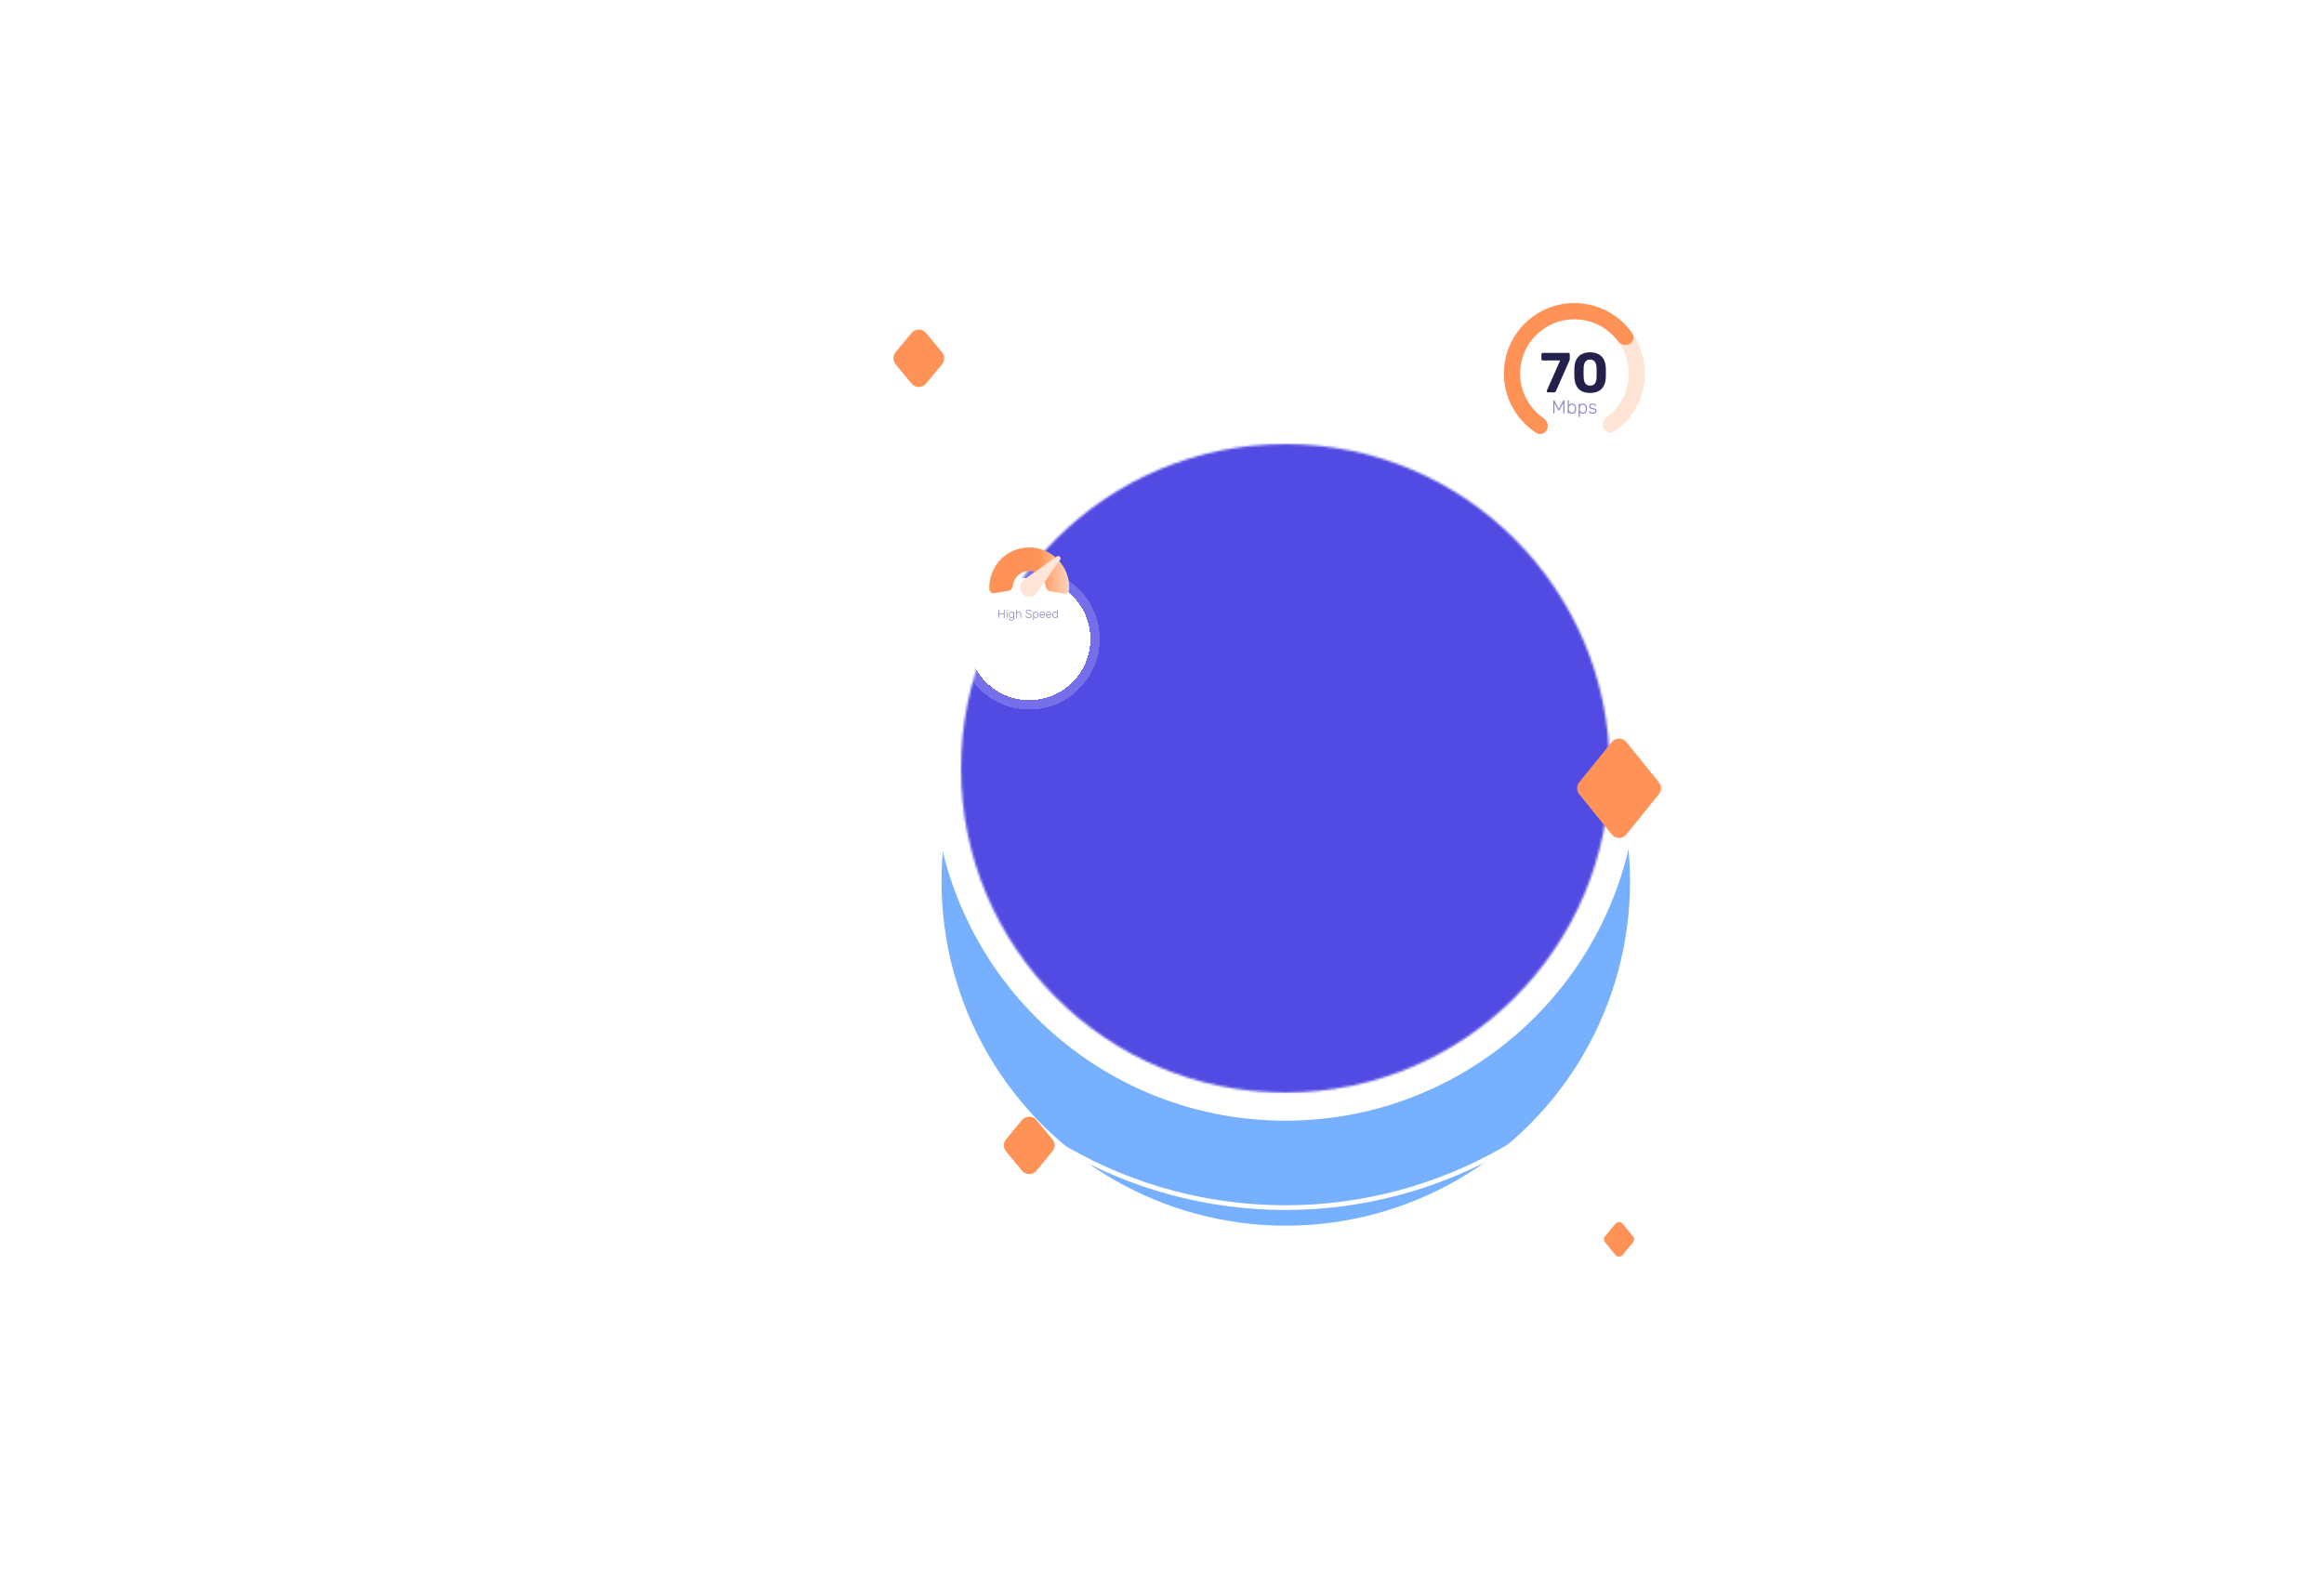 <svg width="989" height="673" viewBox="0 0 989 673" fill="none" xmlns="http://www.w3.org/2000/svg">
    <g filter="url(#filter0_f_4_4210)">
    <circle cx="547.182" cy="375.182" r="146.5" transform="rotate(45 547.182 375.182)" fill="#76B0FF"/>
    </g>
    <circle cx="547" cy="327" r="144" stroke="white" stroke-width="12"/>
    <circle cx="547" cy="327" r="138" fill="white"/>
    <mask id="mask0_4_4210" style="mask-type:alpha" maskUnits="userSpaceOnUse" x="409" y="189" width="276" height="276">
    <circle cx="547" cy="327" r="138" fill="#D9D9D9"/>
    </mask>
    <g mask="url(#mask0_4_4210)">
    <rect x="372" y="167" width="350" height="310" fill="#524BE3"/>
    </g>
    <circle cx="547" cy="327" r="187" stroke="white" stroke-width="2"/>
    <circle cx="547" cy="327" r="237" stroke="white" stroke-width="2"/>
    <g filter="url(#filter1_d_4_4210)">
    <circle cx="670" cy="159" r="44" fill="white" shape-rendering="crispEdges"/>
    <circle cx="670" cy="159" r="46" stroke="white" stroke-opacity="0.2" stroke-width="4" shape-rendering="crispEdges"/>
    </g>
    <path d="M661.202 176C661.148 176 661.103 175.984 661.066 175.952C661.034 175.92 661.018 175.877 661.018 175.824V170.584C661.018 170.525 661.034 170.48 661.066 170.448C661.103 170.416 661.148 170.4 661.202 170.4H661.402C661.455 170.4 661.495 170.413 661.522 170.44C661.548 170.467 661.564 170.488 661.57 170.504L663.386 174.04L665.21 170.504C665.22 170.488 665.236 170.467 665.258 170.44C665.284 170.413 665.324 170.4 665.378 170.4H665.57C665.628 170.4 665.674 170.416 665.706 170.448C665.738 170.48 665.754 170.525 665.754 170.584V175.824C665.754 175.877 665.738 175.92 665.706 175.952C665.674 175.984 665.628 176 665.57 176H665.426C665.372 176 665.33 175.984 665.298 175.952C665.266 175.92 665.25 175.877 665.25 175.824V171.488L663.722 174.496C663.7 174.549 663.668 174.589 663.626 174.616C663.588 174.643 663.538 174.656 663.474 174.656H663.298C663.234 174.656 663.183 174.643 663.146 174.616C663.108 174.589 663.076 174.549 663.05 174.496L661.522 171.488V175.824C661.522 175.877 661.506 175.92 661.474 175.952C661.442 175.984 661.399 176 661.346 176H661.202ZM668.996 176.08C668.665 176.08 668.39 176.021 668.172 175.904C667.958 175.781 667.785 175.629 667.652 175.448V175.824C667.652 175.877 667.636 175.92 667.604 175.952C667.572 175.984 667.529 176 667.476 176H667.34C667.286 176 667.244 175.984 667.212 175.952C667.18 175.92 667.164 175.877 667.164 175.824V170.496C667.164 170.443 667.18 170.4 667.212 170.368C667.244 170.336 667.286 170.32 667.34 170.32H667.476C667.529 170.32 667.572 170.336 667.604 170.368C667.636 170.4 667.652 170.443 667.652 170.496V172.392C667.785 172.216 667.958 172.067 668.172 171.944C668.39 171.821 668.665 171.76 668.996 171.76C669.31 171.76 669.574 171.816 669.788 171.928C670.001 172.04 670.174 172.189 670.308 172.376C670.441 172.563 670.54 172.771 670.604 173C670.668 173.229 670.702 173.461 670.708 173.696C670.713 173.776 670.716 173.851 670.716 173.92C670.716 173.989 670.713 174.064 670.708 174.144C670.702 174.379 670.668 174.611 670.604 174.84C670.54 175.069 670.441 175.277 670.308 175.464C670.174 175.651 670.001 175.8 669.788 175.912C669.574 176.024 669.31 176.08 668.996 176.08ZM668.948 175.616C669.262 175.616 669.51 175.547 669.692 175.408C669.873 175.269 670.004 175.088 670.084 174.864C670.164 174.64 670.209 174.4 670.22 174.144C670.225 173.995 670.225 173.845 670.22 173.696C670.209 173.44 670.164 173.2 670.084 172.976C670.004 172.752 669.873 172.571 669.692 172.432C669.51 172.293 669.262 172.224 668.948 172.224C668.654 172.224 668.412 172.293 668.22 172.432C668.033 172.571 667.892 172.744 667.796 172.952C667.705 173.16 667.657 173.371 667.652 173.584C667.646 173.664 667.644 173.768 667.644 173.896C667.644 174.024 667.646 174.128 667.652 174.208C667.662 174.427 667.71 174.645 667.796 174.864C667.886 175.077 668.025 175.256 668.212 175.4C668.398 175.544 668.644 175.616 668.948 175.616ZM671.98 177.52C671.927 177.52 671.884 177.504 671.852 177.472C671.82 177.44 671.804 177.397 671.804 177.344V172.016C671.804 171.963 671.82 171.92 671.852 171.888C671.884 171.856 671.927 171.84 671.98 171.84H672.116C672.17 171.84 672.212 171.856 672.244 171.888C672.276 171.92 672.292 171.963 672.292 172.016V172.392C672.426 172.211 672.599 172.061 672.812 171.944C673.031 171.821 673.306 171.76 673.636 171.76C673.951 171.76 674.215 171.816 674.428 171.928C674.642 172.035 674.815 172.179 674.948 172.36C675.082 172.541 675.18 172.744 675.244 172.968C675.308 173.192 675.343 173.421 675.348 173.656C675.354 173.736 675.356 173.824 675.356 173.92C675.356 174.016 675.354 174.104 675.348 174.184C675.343 174.419 675.308 174.648 675.244 174.872C675.18 175.096 675.082 175.299 674.948 175.48C674.815 175.661 674.642 175.808 674.428 175.92C674.215 176.027 673.951 176.08 673.636 176.08C673.306 176.08 673.031 176.019 672.812 175.896C672.599 175.773 672.426 175.624 672.292 175.448V177.344C672.292 177.397 672.276 177.44 672.244 177.472C672.212 177.504 672.17 177.52 672.116 177.52H671.98ZM673.588 175.616C673.903 175.616 674.151 175.547 674.332 175.408C674.514 175.269 674.644 175.088 674.724 174.864C674.804 174.64 674.85 174.4 674.86 174.144C674.866 173.995 674.866 173.845 674.86 173.696C674.85 173.44 674.804 173.2 674.724 172.976C674.644 172.752 674.514 172.571 674.332 172.432C674.151 172.293 673.903 172.224 673.588 172.224C673.284 172.224 673.039 172.296 672.852 172.44C672.666 172.584 672.527 172.765 672.436 172.984C672.351 173.197 672.303 173.413 672.292 173.632C672.287 173.712 672.284 173.816 672.284 173.944C672.284 174.072 672.287 174.176 672.292 174.256C672.298 174.469 672.346 174.68 672.436 174.888C672.532 175.096 672.674 175.269 672.86 175.408C673.052 175.547 673.295 175.616 673.588 175.616ZM677.765 176.08C677.488 176.08 677.248 176.043 677.045 175.968C676.848 175.893 676.685 175.805 676.557 175.704C676.429 175.597 676.333 175.493 676.269 175.392C676.21 175.291 676.178 175.213 676.173 175.16C676.168 175.101 676.186 175.059 676.229 175.032C676.272 175 676.312 174.984 676.349 174.984H676.469C676.501 174.984 676.528 174.989 676.549 175C676.576 175.011 676.608 175.04 676.645 175.088C676.714 175.179 676.794 175.267 676.885 175.352C676.976 175.432 677.09 175.496 677.229 175.544C677.373 175.592 677.552 175.616 677.765 175.616C678.085 175.616 678.349 175.555 678.557 175.432C678.765 175.309 678.869 175.128 678.869 174.888C678.869 174.739 678.826 174.619 678.741 174.528C678.661 174.437 678.522 174.357 678.325 174.288C678.128 174.219 677.861 174.147 677.525 174.072C677.189 173.992 676.93 173.896 676.749 173.784C676.573 173.672 676.453 173.544 676.389 173.4C676.325 173.251 676.293 173.091 676.293 172.92C676.293 172.733 676.346 172.552 676.453 172.376C676.56 172.195 676.717 172.048 676.925 171.936C677.138 171.819 677.405 171.76 677.725 171.76C677.986 171.76 678.208 171.795 678.389 171.864C678.576 171.933 678.728 172.019 678.845 172.12C678.962 172.216 679.048 172.312 679.101 172.408C679.16 172.504 679.192 172.581 679.197 172.64C679.202 172.693 679.186 172.736 679.149 172.768C679.112 172.8 679.069 172.816 679.021 172.816H678.901C678.858 172.816 678.824 172.808 678.797 172.792C678.77 172.771 678.746 172.744 678.725 172.712C678.672 172.627 678.608 172.547 678.533 172.472C678.458 172.397 678.357 172.339 678.229 172.296C678.106 172.248 677.938 172.224 677.725 172.224C677.405 172.224 677.168 172.291 677.013 172.424C676.858 172.552 676.781 172.717 676.781 172.92C676.781 173.037 676.813 173.141 676.877 173.232C676.941 173.317 677.061 173.397 677.237 173.472C677.413 173.541 677.669 173.616 678.005 173.696C678.346 173.771 678.616 173.864 678.813 173.976C679.01 174.083 679.149 174.211 679.229 174.36C679.314 174.509 679.357 174.685 679.357 174.888C679.357 175.101 679.296 175.299 679.173 175.48C679.056 175.661 678.877 175.808 678.637 175.92C678.402 176.027 678.112 176.08 677.765 176.08Z" fill="#8A87C7"/>
    <path d="M682.557 182.398C683.457 184.075 685.56 184.72 687.122 183.634C691.667 180.475 695.269 176.105 697.499 170.991C700.191 164.819 700.727 157.922 699.023 151.408C697.319 144.894 693.474 139.143 688.105 135.079C682.737 131.016 676.157 128.877 669.425 129.006C662.693 129.135 656.201 131.524 650.992 135.79C645.783 140.057 642.16 145.951 640.707 152.525C639.254 159.1 640.055 165.972 642.98 172.036C645.405 177.061 649.171 181.289 653.834 184.272C655.437 185.297 657.514 184.572 658.349 182.862C659.184 181.152 658.455 179.109 656.888 178.029C653.6 175.764 650.939 172.673 649.187 169.041C646.933 164.37 646.316 159.077 647.436 154.013C648.555 148.948 651.346 144.408 655.358 141.122C659.371 137.836 664.372 135.995 669.557 135.895C674.743 135.796 679.811 137.444 683.946 140.574C688.082 143.704 691.044 148.134 692.357 153.152C693.669 158.169 693.256 163.483 691.183 168.237C689.571 171.932 687.03 175.123 683.831 177.513C682.307 178.652 681.657 180.721 682.557 182.398Z" fill="#FF9357" fill-opacity="0.24"/>
    <path d="M693.398 146.443C695.075 145.543 695.72 143.44 694.634 141.878C692.604 138.957 690.066 136.413 687.131 134.372C683.251 131.673 678.788 129.929 674.106 129.282C669.423 128.635 664.655 129.104 660.188 130.65C655.721 132.196 651.683 134.775 648.403 138.178C645.122 141.581 642.692 145.71 641.31 150.231C639.929 154.751 639.635 159.533 640.452 164.189C641.27 168.844 643.176 173.241 646.015 177.02C648.162 179.878 650.797 182.321 653.789 184.243C655.391 185.271 657.468 184.55 658.306 182.841C659.144 181.133 658.42 179.088 656.855 178.006C654.82 176.599 653.019 174.87 651.524 172.88C649.337 169.969 647.869 166.583 647.239 162.997C646.61 159.411 646.836 155.727 647.9 152.245C648.965 148.763 650.837 145.582 653.364 142.961C655.891 140.34 659.001 138.353 662.442 137.162C665.883 135.971 669.556 135.61 673.163 136.109C676.769 136.607 680.207 137.95 683.196 140.029C685.239 141.45 687.032 143.187 688.513 145.169C689.652 146.693 691.721 147.343 693.398 146.443Z" fill="#FF9357"/>
    <path d="M658.725 167C658.581 167 658.461 166.952 658.365 166.856C658.269 166.744 658.221 166.616 658.221 166.472C658.221 166.408 658.237 166.336 658.269 166.256L663.933 153.416H656.565C656.405 153.416 656.261 153.36 656.133 153.248C656.021 153.136 655.965 153 655.965 152.84V150.8C655.965 150.624 656.021 150.48 656.133 150.368C656.261 150.256 656.405 150.2 656.565 150.2H667.437C667.629 150.2 667.773 150.256 667.869 150.368C667.981 150.48 668.037 150.624 668.037 150.8V152.6C668.037 152.84 668.013 153.04 667.965 153.2C667.933 153.344 667.877 153.496 667.797 153.656L662.157 166.424C662.109 166.52 662.021 166.64 661.893 166.784C661.781 166.928 661.597 167 661.341 167H658.725ZM676.692 167.24C675.54 167.24 674.548 167.08 673.716 166.76C672.9 166.424 672.22 165.968 671.676 165.392C671.148 164.8 670.748 164.12 670.476 163.352C670.22 162.568 670.068 161.736 670.02 160.856C670.004 160.424 669.988 159.944 669.972 159.416C669.972 158.872 669.972 158.328 669.972 157.784C669.988 157.24 670.004 156.744 670.02 156.296C670.052 155.416 670.204 154.592 670.476 153.824C670.764 153.056 671.18 152.384 671.724 151.808C672.268 151.232 672.948 150.784 673.764 150.464C674.596 150.128 675.572 149.96 676.692 149.96C677.812 149.96 678.78 150.128 679.596 150.464C680.412 150.784 681.092 151.232 681.636 151.808C682.18 152.384 682.588 153.056 682.86 153.824C683.148 154.592 683.316 155.416 683.364 156.296C683.38 156.744 683.388 157.24 683.388 157.784C683.404 158.328 683.404 158.872 683.388 159.416C683.388 159.944 683.38 160.424 683.364 160.856C683.316 161.736 683.156 162.568 682.884 163.352C682.612 164.12 682.204 164.8 681.66 165.392C681.132 165.968 680.452 166.424 679.62 166.76C678.804 167.08 677.828 167.24 676.692 167.24ZM676.692 164.12C677.62 164.12 678.3 163.816 678.732 163.208C679.164 162.6 679.396 161.776 679.428 160.736C679.444 160.272 679.452 159.792 679.452 159.296C679.468 158.8 679.468 158.304 679.452 157.808C679.452 157.312 679.444 156.848 679.428 156.416C679.396 155.424 679.164 154.616 678.732 153.992C678.3 153.368 677.62 153.048 676.692 153.032C675.748 153.048 675.06 153.368 674.628 153.992C674.212 154.616 673.988 155.424 673.956 156.416C673.94 156.848 673.924 157.312 673.908 157.808C673.908 158.304 673.908 158.8 673.908 159.296C673.924 159.792 673.94 160.272 673.956 160.736C673.988 161.776 674.22 162.6 674.652 163.208C675.084 163.816 675.764 164.12 676.692 164.12Z" fill="#23214B"/>
    <g filter="url(#filter2_d_4_4210)">
    <circle cx="438" cy="250" r="26" fill="white" shape-rendering="crispEdges"/>
    <circle cx="438" cy="250" r="28" stroke="white" stroke-opacity="0.2" stroke-width="4" shape-rendering="crispEdges"/>
    </g>
    <path d="M425.053 263C425.019 263 424.993 262.99 424.973 262.97C424.953 262.95 424.943 262.923 424.943 262.89V259.615C424.943 259.578 424.953 259.55 424.973 259.53C424.993 259.51 425.019 259.5 425.053 259.5H425.143C425.179 259.5 425.208 259.51 425.228 259.53C425.248 259.55 425.258 259.578 425.258 259.615V261.075H427.188V259.615C427.188 259.578 427.198 259.55 427.218 259.53C427.238 259.51 427.264 259.5 427.298 259.5H427.388C427.424 259.5 427.453 259.51 427.473 259.53C427.493 259.55 427.503 259.578 427.503 259.615V262.89C427.503 262.923 427.493 262.95 427.473 262.97C427.453 262.99 427.424 263 427.388 263H427.298C427.264 263 427.238 262.99 427.218 262.97C427.198 262.95 427.188 262.923 427.188 262.89V261.375H425.258V262.89C425.258 262.923 425.248 262.95 425.228 262.97C425.208 262.99 425.179 263 425.143 263H425.053ZM428.489 263C428.455 263 428.429 262.99 428.409 262.97C428.389 262.95 428.379 262.923 428.379 262.89V260.51C428.379 260.477 428.389 260.45 428.409 260.43C428.429 260.41 428.455 260.4 428.489 260.4H428.574C428.607 260.4 428.634 260.41 428.654 260.43C428.674 260.45 428.684 260.477 428.684 260.51V262.89C428.684 262.923 428.674 262.95 428.654 262.97C428.634 262.99 428.607 263 428.574 263H428.489ZM428.434 259.865C428.4 259.865 428.374 259.855 428.354 259.835C428.334 259.815 428.324 259.788 428.324 259.755V259.565C428.324 259.532 428.334 259.505 428.354 259.485C428.374 259.462 428.4 259.45 428.434 259.45H428.624C428.657 259.45 428.684 259.462 428.704 259.485C428.727 259.505 428.739 259.532 428.739 259.565V259.755C428.739 259.788 428.727 259.815 428.704 259.835C428.684 259.855 428.657 259.865 428.624 259.865H428.434ZM430.462 264.1C430.249 264.1 430.074 264.072 429.937 264.015C429.804 263.958 429.699 263.888 429.622 263.805C429.549 263.725 429.497 263.643 429.467 263.56C429.437 263.48 429.42 263.415 429.417 263.365C429.414 263.332 429.424 263.303 429.447 263.28C429.47 263.26 429.497 263.25 429.527 263.25H429.597C429.624 263.25 429.647 263.255 429.667 263.265C429.687 263.278 429.704 263.308 429.717 263.355C429.737 263.408 429.769 263.47 429.812 263.54C429.859 263.613 429.93 263.677 430.027 263.73C430.127 263.783 430.264 263.81 430.437 263.81C430.62 263.81 430.774 263.787 430.897 263.74C431.02 263.693 431.114 263.61 431.177 263.49C431.244 263.373 431.277 263.21 431.277 263V262.655C431.194 262.768 431.084 262.863 430.947 262.94C430.814 263.013 430.644 263.05 430.437 263.05C430.244 263.05 430.079 263.015 429.942 262.945C429.809 262.875 429.7 262.782 429.617 262.665C429.534 262.548 429.472 262.418 429.432 262.275C429.392 262.132 429.37 261.987 429.367 261.84C429.364 261.747 429.364 261.653 429.367 261.56C429.37 261.413 429.392 261.268 429.432 261.125C429.472 260.982 429.534 260.852 429.617 260.735C429.7 260.618 429.809 260.525 429.942 260.455C430.079 260.385 430.244 260.35 430.437 260.35C430.644 260.35 430.814 260.388 430.947 260.465C431.084 260.542 431.194 260.635 431.277 260.745V260.515C431.277 260.482 431.287 260.455 431.307 260.435C431.327 260.412 431.354 260.4 431.387 260.4H431.467C431.5 260.4 431.527 260.412 431.547 260.435C431.57 260.455 431.582 260.482 431.582 260.515V262.95C431.582 263.163 431.55 263.357 431.487 263.53C431.424 263.703 431.31 263.842 431.147 263.945C430.987 264.048 430.759 264.1 430.462 264.1ZM430.467 262.76C430.657 262.76 430.81 262.715 430.927 262.625C431.044 262.535 431.129 262.423 431.182 262.29C431.239 262.153 431.27 262.017 431.277 261.88C431.28 261.83 431.282 261.77 431.282 261.7C431.282 261.63 431.28 261.57 431.277 261.52C431.27 261.383 431.239 261.248 431.182 261.115C431.129 260.978 431.044 260.865 430.927 260.775C430.81 260.685 430.657 260.64 430.467 260.64C430.274 260.64 430.119 260.683 430.002 260.77C429.889 260.857 429.807 260.97 429.757 261.11C429.707 261.25 429.679 261.4 429.672 261.56C429.669 261.653 429.669 261.747 429.672 261.84C429.679 262 429.707 262.15 429.757 262.29C429.807 262.43 429.889 262.543 430.002 262.63C430.119 262.717 430.274 262.76 430.467 262.76ZM432.512 263C432.479 263 432.452 262.99 432.432 262.97C432.412 262.95 432.402 262.923 432.402 262.89V259.56C432.402 259.527 432.412 259.5 432.432 259.48C432.452 259.46 432.479 259.45 432.512 259.45H432.597C432.631 259.45 432.657 259.46 432.677 259.48C432.697 259.5 432.707 259.527 432.707 259.56V260.745C432.797 260.628 432.906 260.533 433.032 260.46C433.162 260.387 433.334 260.35 433.547 260.35C433.774 260.35 433.962 260.4 434.112 260.5C434.266 260.597 434.379 260.73 434.452 260.9C434.529 261.067 434.567 261.257 434.567 261.47V262.89C434.567 262.923 434.557 262.95 434.537 262.97C434.517 262.99 434.491 263 434.457 263H434.372C434.339 263 434.312 262.99 434.292 262.97C434.272 262.95 434.262 262.923 434.262 262.89V261.495C434.262 261.228 434.197 261.02 434.067 260.87C433.937 260.717 433.747 260.64 433.497 260.64C433.261 260.64 433.069 260.717 432.922 260.87C432.779 261.02 432.707 261.228 432.707 261.495V262.89C432.707 262.923 432.697 262.95 432.677 262.97C432.657 262.99 432.631 263 432.597 263H432.512ZM437.755 263.05C437.485 263.05 437.255 263.007 437.065 262.92C436.879 262.833 436.735 262.722 436.635 262.585C436.535 262.448 436.482 262.303 436.475 262.15C436.475 262.123 436.485 262.1 436.505 262.08C436.525 262.06 436.55 262.05 436.58 262.05H436.68C436.714 262.05 436.739 262.06 436.755 262.08C436.775 262.1 436.787 262.123 436.79 262.15C436.804 262.243 436.845 262.337 436.915 262.43C436.985 262.52 437.089 262.597 437.225 262.66C437.362 262.72 437.539 262.75 437.755 262.75C438.082 262.75 438.32 262.692 438.47 262.575C438.62 262.455 438.695 262.295 438.695 262.095C438.695 261.962 438.655 261.855 438.575 261.775C438.499 261.692 438.38 261.618 438.22 261.555C438.06 261.488 437.855 261.415 437.605 261.335C437.369 261.258 437.174 261.18 437.02 261.1C436.867 261.017 436.754 260.917 436.68 260.8C436.61 260.683 436.575 260.533 436.575 260.35C436.575 260.18 436.62 260.028 436.71 259.895C436.8 259.758 436.93 259.65 437.1 259.57C437.274 259.49 437.484 259.45 437.73 259.45C437.927 259.45 438.099 259.477 438.245 259.53C438.392 259.583 438.514 259.655 438.61 259.745C438.707 259.832 438.78 259.927 438.83 260.03C438.88 260.13 438.907 260.228 438.91 260.325C438.91 260.348 438.902 260.372 438.885 260.395C438.869 260.415 438.842 260.425 438.805 260.425H438.705C438.689 260.425 438.667 260.418 438.64 260.405C438.617 260.392 438.602 260.365 438.595 260.325C438.575 260.158 438.487 260.022 438.33 259.915C438.177 259.805 437.977 259.75 437.73 259.75C437.484 259.75 437.282 259.798 437.125 259.895C436.969 259.992 436.89 260.143 436.89 260.35C436.89 260.483 436.925 260.593 436.995 260.68C437.065 260.763 437.175 260.838 437.325 260.905C437.475 260.968 437.669 261.038 437.905 261.115C438.155 261.195 438.362 261.275 438.525 261.355C438.689 261.435 438.81 261.533 438.89 261.65C438.97 261.763 439.01 261.912 439.01 262.095C439.01 262.298 438.959 262.472 438.855 262.615C438.755 262.755 438.612 262.863 438.425 262.94C438.239 263.013 438.015 263.05 437.755 263.05ZM439.783 263.95C439.749 263.95 439.723 263.94 439.703 263.92C439.683 263.9 439.673 263.873 439.673 263.84V260.51C439.673 260.477 439.683 260.45 439.703 260.43C439.723 260.41 439.749 260.4 439.783 260.4H439.868C439.901 260.4 439.928 260.41 439.948 260.43C439.968 260.45 439.978 260.477 439.978 260.51V260.745C440.061 260.632 440.169 260.538 440.303 260.465C440.439 260.388 440.611 260.35 440.818 260.35C441.014 260.35 441.179 260.385 441.313 260.455C441.446 260.522 441.554 260.612 441.638 260.725C441.721 260.838 441.783 260.965 441.823 261.105C441.863 261.245 441.884 261.388 441.888 261.535C441.891 261.585 441.893 261.64 441.893 261.7C441.893 261.76 441.891 261.815 441.888 261.865C441.884 262.012 441.863 262.155 441.823 262.295C441.783 262.435 441.721 262.562 441.638 262.675C441.554 262.788 441.446 262.88 441.313 262.95C441.179 263.017 441.014 263.05 440.818 263.05C440.611 263.05 440.439 263.012 440.303 262.935C440.169 262.858 440.061 262.765 439.978 262.655V263.84C439.978 263.873 439.968 263.9 439.948 263.92C439.928 263.94 439.901 263.95 439.868 263.95H439.783ZM440.788 262.76C440.984 262.76 441.139 262.717 441.253 262.63C441.366 262.543 441.448 262.43 441.498 262.29C441.548 262.15 441.576 262 441.583 261.84C441.586 261.747 441.586 261.653 441.583 261.56C441.576 261.4 441.548 261.25 441.498 261.11C441.448 260.97 441.366 260.857 441.253 260.77C441.139 260.683 440.984 260.64 440.788 260.64C440.598 260.64 440.444 260.685 440.328 260.775C440.211 260.865 440.124 260.978 440.068 261.115C440.014 261.248 439.984 261.383 439.978 261.52C439.974 261.57 439.973 261.635 439.973 261.715C439.973 261.795 439.974 261.86 439.978 261.91C439.981 262.043 440.011 262.175 440.068 262.305C440.128 262.435 440.216 262.543 440.333 262.63C440.453 262.717 440.604 262.76 440.788 262.76ZM443.538 263.05C443.215 263.05 442.958 262.945 442.768 262.735C442.578 262.522 442.47 262.243 442.443 261.9C442.44 261.85 442.438 261.783 442.438 261.7C442.438 261.617 442.44 261.55 442.443 261.5C442.46 261.273 442.513 261.073 442.603 260.9C442.693 260.727 442.816 260.592 442.973 260.495C443.133 260.398 443.321 260.35 443.538 260.35C443.771 260.35 443.97 260.402 444.133 260.505C444.296 260.608 444.421 260.757 444.508 260.95C444.598 261.143 444.643 261.373 444.643 261.64V261.715C444.643 261.748 444.631 261.775 444.608 261.795C444.588 261.815 444.561 261.825 444.528 261.825H442.748C442.748 261.825 442.748 261.832 442.748 261.845C442.748 261.858 442.748 261.868 442.748 261.875C442.755 262.025 442.79 262.168 442.853 262.305C442.916 262.438 443.006 262.548 443.123 262.635C443.24 262.718 443.378 262.76 443.538 262.76C443.681 262.76 443.8 262.738 443.893 262.695C443.99 262.652 444.066 262.605 444.123 262.555C444.18 262.502 444.216 262.462 444.233 262.435C444.263 262.392 444.286 262.367 444.303 262.36C444.32 262.35 444.346 262.345 444.383 262.345H444.463C444.493 262.345 444.518 262.355 444.538 262.375C444.561 262.392 444.571 262.415 444.568 262.445C444.565 262.492 444.538 262.55 444.488 262.62C444.441 262.687 444.373 262.753 444.283 262.82C444.196 262.887 444.09 262.942 443.963 262.985C443.836 263.028 443.695 263.05 443.538 263.05ZM442.748 261.545H444.338V261.525C444.338 261.358 444.306 261.208 444.243 261.075C444.18 260.942 444.088 260.837 443.968 260.76C443.848 260.68 443.705 260.64 443.538 260.64C443.371 260.64 443.228 260.68 443.108 260.76C442.991 260.837 442.901 260.942 442.838 261.075C442.778 261.208 442.748 261.358 442.748 261.525V261.545ZM446.267 263.05C445.944 263.05 445.687 262.945 445.497 262.735C445.307 262.522 445.199 262.243 445.172 261.9C445.169 261.85 445.167 261.783 445.167 261.7C445.167 261.617 445.169 261.55 445.172 261.5C445.189 261.273 445.242 261.073 445.332 260.9C445.422 260.727 445.546 260.592 445.702 260.495C445.862 260.398 446.051 260.35 446.267 260.35C446.501 260.35 446.699 260.402 446.862 260.505C447.026 260.608 447.151 260.757 447.237 260.95C447.327 261.143 447.372 261.373 447.372 261.64V261.715C447.372 261.748 447.361 261.775 447.337 261.795C447.317 261.815 447.291 261.825 447.257 261.825H445.477C445.477 261.825 445.477 261.832 445.477 261.845C445.477 261.858 445.477 261.868 445.477 261.875C445.484 262.025 445.519 262.168 445.582 262.305C445.646 262.438 445.736 262.548 445.852 262.635C445.969 262.718 446.107 262.76 446.267 262.76C446.411 262.76 446.529 262.738 446.622 262.695C446.719 262.652 446.796 262.605 446.852 262.555C446.909 262.502 446.946 262.462 446.962 262.435C446.992 262.392 447.016 262.367 447.032 262.36C447.049 262.35 447.076 262.345 447.112 262.345H447.192C447.222 262.345 447.247 262.355 447.267 262.375C447.291 262.392 447.301 262.415 447.297 262.445C447.294 262.492 447.267 262.55 447.217 262.62C447.171 262.687 447.102 262.753 447.012 262.82C446.926 262.887 446.819 262.942 446.692 262.985C446.566 263.028 446.424 263.05 446.267 263.05ZM445.477 261.545H447.067V261.525C447.067 261.358 447.036 261.208 446.972 261.075C446.909 260.942 446.817 260.837 446.697 260.76C446.577 260.68 446.434 260.64 446.267 260.64C446.101 260.64 445.957 260.68 445.837 260.76C445.721 260.837 445.631 260.942 445.567 261.075C445.507 261.208 445.477 261.358 445.477 261.525V261.545ZM448.972 263.05C448.779 263.05 448.614 263.015 448.477 262.945C448.344 262.875 448.235 262.782 448.152 262.665C448.069 262.548 448.007 262.418 447.967 262.275C447.93 262.132 447.909 261.987 447.902 261.84C447.899 261.79 447.897 261.743 447.897 261.7C447.897 261.657 447.899 261.61 447.902 261.56C447.909 261.413 447.93 261.268 447.967 261.125C448.007 260.982 448.069 260.852 448.152 260.735C448.235 260.618 448.344 260.525 448.477 260.455C448.614 260.385 448.779 260.35 448.972 260.35C449.179 260.35 449.349 260.388 449.482 260.465C449.619 260.542 449.729 260.635 449.812 260.745V259.56C449.812 259.527 449.822 259.5 449.842 259.48C449.862 259.46 449.889 259.45 449.922 259.45H450.007C450.04 259.45 450.067 259.46 450.087 259.48C450.107 259.5 450.117 259.527 450.117 259.56V262.89C450.117 262.923 450.107 262.95 450.087 262.97C450.067 262.99 450.04 263 450.007 263H449.922C449.889 263 449.862 262.99 449.842 262.97C449.822 262.95 449.812 262.923 449.812 262.89V262.655C449.729 262.768 449.619 262.863 449.482 262.94C449.349 263.013 449.179 263.05 448.972 263.05ZM449.002 262.76C449.192 262.76 449.345 262.715 449.462 262.625C449.579 262.535 449.665 262.423 449.722 262.29C449.779 262.153 449.809 262.017 449.812 261.88C449.815 261.83 449.817 261.765 449.817 261.685C449.817 261.605 449.815 261.54 449.812 261.49C449.809 261.357 449.777 261.225 449.717 261.095C449.66 260.965 449.574 260.857 449.457 260.77C449.34 260.683 449.189 260.64 449.002 260.64C448.809 260.64 448.654 260.683 448.537 260.77C448.424 260.857 448.342 260.97 448.292 261.11C448.242 261.25 448.214 261.4 448.207 261.56C448.204 261.653 448.204 261.747 448.207 261.84C448.214 262 448.242 262.15 448.292 262.29C448.342 262.43 448.424 262.543 448.537 262.63C448.654 262.717 448.809 262.76 449.002 262.76Z" fill="#8A87C7"/>
    <path d="M423.205 252.472C422.116 252.654 421.072 251.917 421.019 250.814C420.933 249.013 421.134 247.205 421.618 245.459C422.28 243.069 423.457 240.853 425.067 238.966C426.677 237.08 428.68 235.568 430.936 234.537C433.191 233.507 435.645 232.982 438.125 233C440.605 233.019 443.051 233.579 445.292 234.643C447.532 235.707 449.513 237.248 451.094 239.158C452.676 241.069 453.82 243.302 454.448 245.701C454.906 247.454 455.08 249.265 454.967 251.064C454.897 252.167 453.844 252.888 452.757 252.69L446.827 251.609C445.741 251.411 445.051 250.357 444.933 249.259C444.896 248.915 444.834 248.573 444.746 248.237C444.489 247.253 444.02 246.337 443.371 245.553C442.722 244.77 441.91 244.138 440.991 243.701C440.072 243.265 439.069 243.035 438.051 243.027C437.034 243.02 436.028 243.235 435.102 243.658C434.177 244.08 433.356 244.701 432.695 245.474C432.035 246.248 431.552 247.157 431.281 248.138C431.188 248.473 431.12 248.813 431.078 249.156C430.945 250.253 430.239 251.297 429.15 251.479L423.205 252.472Z" fill="url(#paint0_linear_4_4210)"/>
    <path fill-rule="evenodd" clip-rule="evenodd" d="M451.161 238.229C451.807 237.312 450.685 236.19 449.768 236.836L436.045 246.499C436.026 246.513 436.007 246.527 435.989 246.541C434.8 247.235 434 248.524 434 250C434 252.209 435.791 254 438 254C439.487 254 440.784 253.189 441.474 251.985C441.482 251.974 441.49 251.963 441.498 251.952L451.161 238.229Z" fill="#FFE5D7"/>
    <g filter="url(#filter3_d_4_4210)">
    <path d="M685.889 307.847C687.49 305.867 690.51 305.867 692.111 307.847L705.967 324.985C707.153 326.452 707.153 328.548 705.967 330.015L692.111 347.153C690.51 349.133 687.49 349.133 685.889 347.153L672.033 330.015C670.847 328.548 670.847 326.452 672.033 324.985L685.889 307.847Z" fill="#FF9357"/>
    </g>
    <g filter="url(#filter4_d_4_4210)">
    <path d="M434.918 468.724C436.518 466.791 439.482 466.791 441.082 468.724L447.889 476.95C449.114 478.429 449.114 480.571 447.889 482.05L441.082 490.276C439.482 492.209 436.518 492.209 434.918 490.276L428.111 482.05C426.886 480.571 426.886 478.429 428.111 476.95L434.918 468.724Z" fill="#FF9357"/>
    </g>
    <g filter="url(#filter5_d_4_4210)">
    <path d="M387.918 133.724C389.518 131.791 392.482 131.791 394.082 133.724L400.889 141.95C402.114 143.429 402.114 145.571 400.889 147.05L394.082 155.276C392.482 157.209 389.518 157.209 387.918 155.276L381.111 147.05C379.886 145.571 379.886 143.429 381.111 141.95L387.918 133.724Z" fill="#FF9357"/>
    </g>
    <g filter="url(#filter6_d_4_4210)">
    <path d="M687.456 512.875C688.256 511.903 689.744 511.903 690.544 512.875L694.953 518.229C695.561 518.967 695.561 520.033 694.953 520.771L690.544 526.125C689.744 527.097 688.256 527.097 687.456 526.125L683.047 520.771C682.439 520.033 682.439 518.967 683.047 518.229L687.456 512.875Z" fill="#FF9357"/>
    </g>
    <defs>
    <filter id="filter0_f_4_4210" x="0.682" y="-171.318" width="1093" height="1093" filterUnits="userSpaceOnUse" color-interpolation-filters="sRGB">
    <feFlood flood-opacity="0" result="BackgroundImageFix"/>
    <feBlend mode="normal" in="SourceGraphic" in2="BackgroundImageFix" result="shape"/>
    <feGaussianBlur stdDeviation="200" result="effect1_foregroundBlur_4_4210"/>
    </filter>
    <filter id="filter1_d_4_4210" x="598" y="109" width="144" height="144" filterUnits="userSpaceOnUse" color-interpolation-filters="sRGB">
    <feFlood flood-opacity="0" result="BackgroundImageFix"/>
    <feColorMatrix in="SourceAlpha" type="matrix" values="0 0 0 0 0 0 0 0 0 0 0 0 0 0 0 0 0 0 127 0" result="hardAlpha"/>
    <feOffset dy="22"/>
    <feGaussianBlur stdDeviation="12"/>
    <feComposite in2="hardAlpha" operator="out"/>
    <feColorMatrix type="matrix" values="0 0 0 0 0 0 0 0 0 0 0 0 0 0 0 0 0 0 0.25 0"/>
    <feBlend mode="normal" in2="BackgroundImageFix" result="effect1_dropShadow_4_4210"/>
    <feBlend mode="normal" in="SourceGraphic" in2="effect1_dropShadow_4_4210" result="shape"/>
    </filter>
    <filter id="filter2_d_4_4210" x="384" y="218" width="108" height="108" filterUnits="userSpaceOnUse" color-interpolation-filters="sRGB">
    <feFlood flood-opacity="0" result="BackgroundImageFix"/>
    <feColorMatrix in="SourceAlpha" type="matrix" values="0 0 0 0 0 0 0 0 0 0 0 0 0 0 0 0 0 0 127 0" result="hardAlpha"/>
    <feOffset dy="22"/>
    <feGaussianBlur stdDeviation="12"/>
    <feComposite in2="hardAlpha" operator="out"/>
    <feColorMatrix type="matrix" values="0 0 0 0 0 0 0 0 0 0 0 0 0 0 0 0 0 0 0.25 0"/>
    <feBlend mode="normal" in2="BackgroundImageFix" result="effect1_dropShadow_4_4210"/>
    <feBlend mode="normal" in="SourceGraphic" in2="effect1_dropShadow_4_4210" result="shape"/>
    </filter>
    <filter id="filter3_d_4_4210" x="655.144" y="298.362" width="67.712" height="74.276" filterUnits="userSpaceOnUse" color-interpolation-filters="sRGB">
    <feFlood flood-opacity="0" result="BackgroundImageFix"/>
    <feColorMatrix in="SourceAlpha" type="matrix" values="0 0 0 0 0 0 0 0 0 0 0 0 0 0 0 0 0 0 127 0" result="hardAlpha"/>
    <feOffset dy="8"/>
    <feGaussianBlur stdDeviation="8"/>
    <feComposite in2="hardAlpha" operator="out"/>
    <feColorMatrix type="matrix" values="0 0 0 0 1 0 0 0 0 0.576 0 0 0 0 0.341 0 0 0 0.49 0"/>
    <feBlend mode="normal" in2="BackgroundImageFix" result="effect1_dropShadow_4_4210"/>
    <feBlend mode="normal" in="SourceGraphic" in2="effect1_dropShadow_4_4210" result="shape"/>
    </filter>
    <filter id="filter4_d_4_4210" x="411.192" y="459.274" width="53.616" height="56.452" filterUnits="userSpaceOnUse" color-interpolation-filters="sRGB">
    <feFlood flood-opacity="0" result="BackgroundImageFix"/>
    <feColorMatrix in="SourceAlpha" type="matrix" values="0 0 0 0 0 0 0 0 0 0 0 0 0 0 0 0 0 0 127 0" result="hardAlpha"/>
    <feOffset dy="8"/>
    <feGaussianBlur stdDeviation="8"/>
    <feComposite in2="hardAlpha" operator="out"/>
    <feColorMatrix type="matrix" values="0 0 0 0 1 0 0 0 0 0.576 0 0 0 0 0.341 0 0 0 0.49 0"/>
    <feBlend mode="normal" in2="BackgroundImageFix" result="effect1_dropShadow_4_4210"/>
    <feBlend mode="normal" in="SourceGraphic" in2="effect1_dropShadow_4_4210" result="shape"/>
    </filter>
    <filter id="filter5_d_4_4210" x="364.192" y="124.274" width="53.616" height="56.452" filterUnits="userSpaceOnUse" color-interpolation-filters="sRGB">
    <feFlood flood-opacity="0" result="BackgroundImageFix"/>
    <feColorMatrix in="SourceAlpha" type="matrix" values="0 0 0 0 0 0 0 0 0 0 0 0 0 0 0 0 0 0 127 0" result="hardAlpha"/>
    <feOffset dy="8"/>
    <feGaussianBlur stdDeviation="8"/>
    <feComposite in2="hardAlpha" operator="out"/>
    <feColorMatrix type="matrix" values="0 0 0 0 1 0 0 0 0 0.576 0 0 0 0 0.341 0 0 0 0.49 0"/>
    <feBlend mode="normal" in2="BackgroundImageFix" result="effect1_dropShadow_4_4210"/>
    <feBlend mode="normal" in="SourceGraphic" in2="effect1_dropShadow_4_4210" result="shape"/>
    </filter>
    <filter id="filter6_d_4_4210" x="666.591" y="504.146" width="44.818" height="46.708" filterUnits="userSpaceOnUse" color-interpolation-filters="sRGB">
    <feFlood flood-opacity="0" result="BackgroundImageFix"/>
    <feColorMatrix in="SourceAlpha" type="matrix" values="0 0 0 0 0 0 0 0 0 0 0 0 0 0 0 0 0 0 127 0" result="hardAlpha"/>
    <feOffset dy="8"/>
    <feGaussianBlur stdDeviation="8"/>
    <feComposite in2="hardAlpha" operator="out"/>
    <feColorMatrix type="matrix" values="0 0 0 0 1 0 0 0 0 0.576 0 0 0 0 0.341 0 0 0 0.49 0"/>
    <feBlend mode="normal" in2="BackgroundImageFix" result="effect1_dropShadow_4_4210"/>
    <feBlend mode="normal" in="SourceGraphic" in2="effect1_dropShadow_4_4210" result="shape"/>
    </filter>
    <linearGradient id="paint0_linear_4_4210" x1="421" y1="244" x2="454" y2="244" gradientUnits="userSpaceOnUse">
    <stop offset="0.644" stop-color="#FF9357"/>
    <stop offset="1" stop-color="#FFD1B7"/>
    </linearGradient>
    </defs>
    </svg>
    